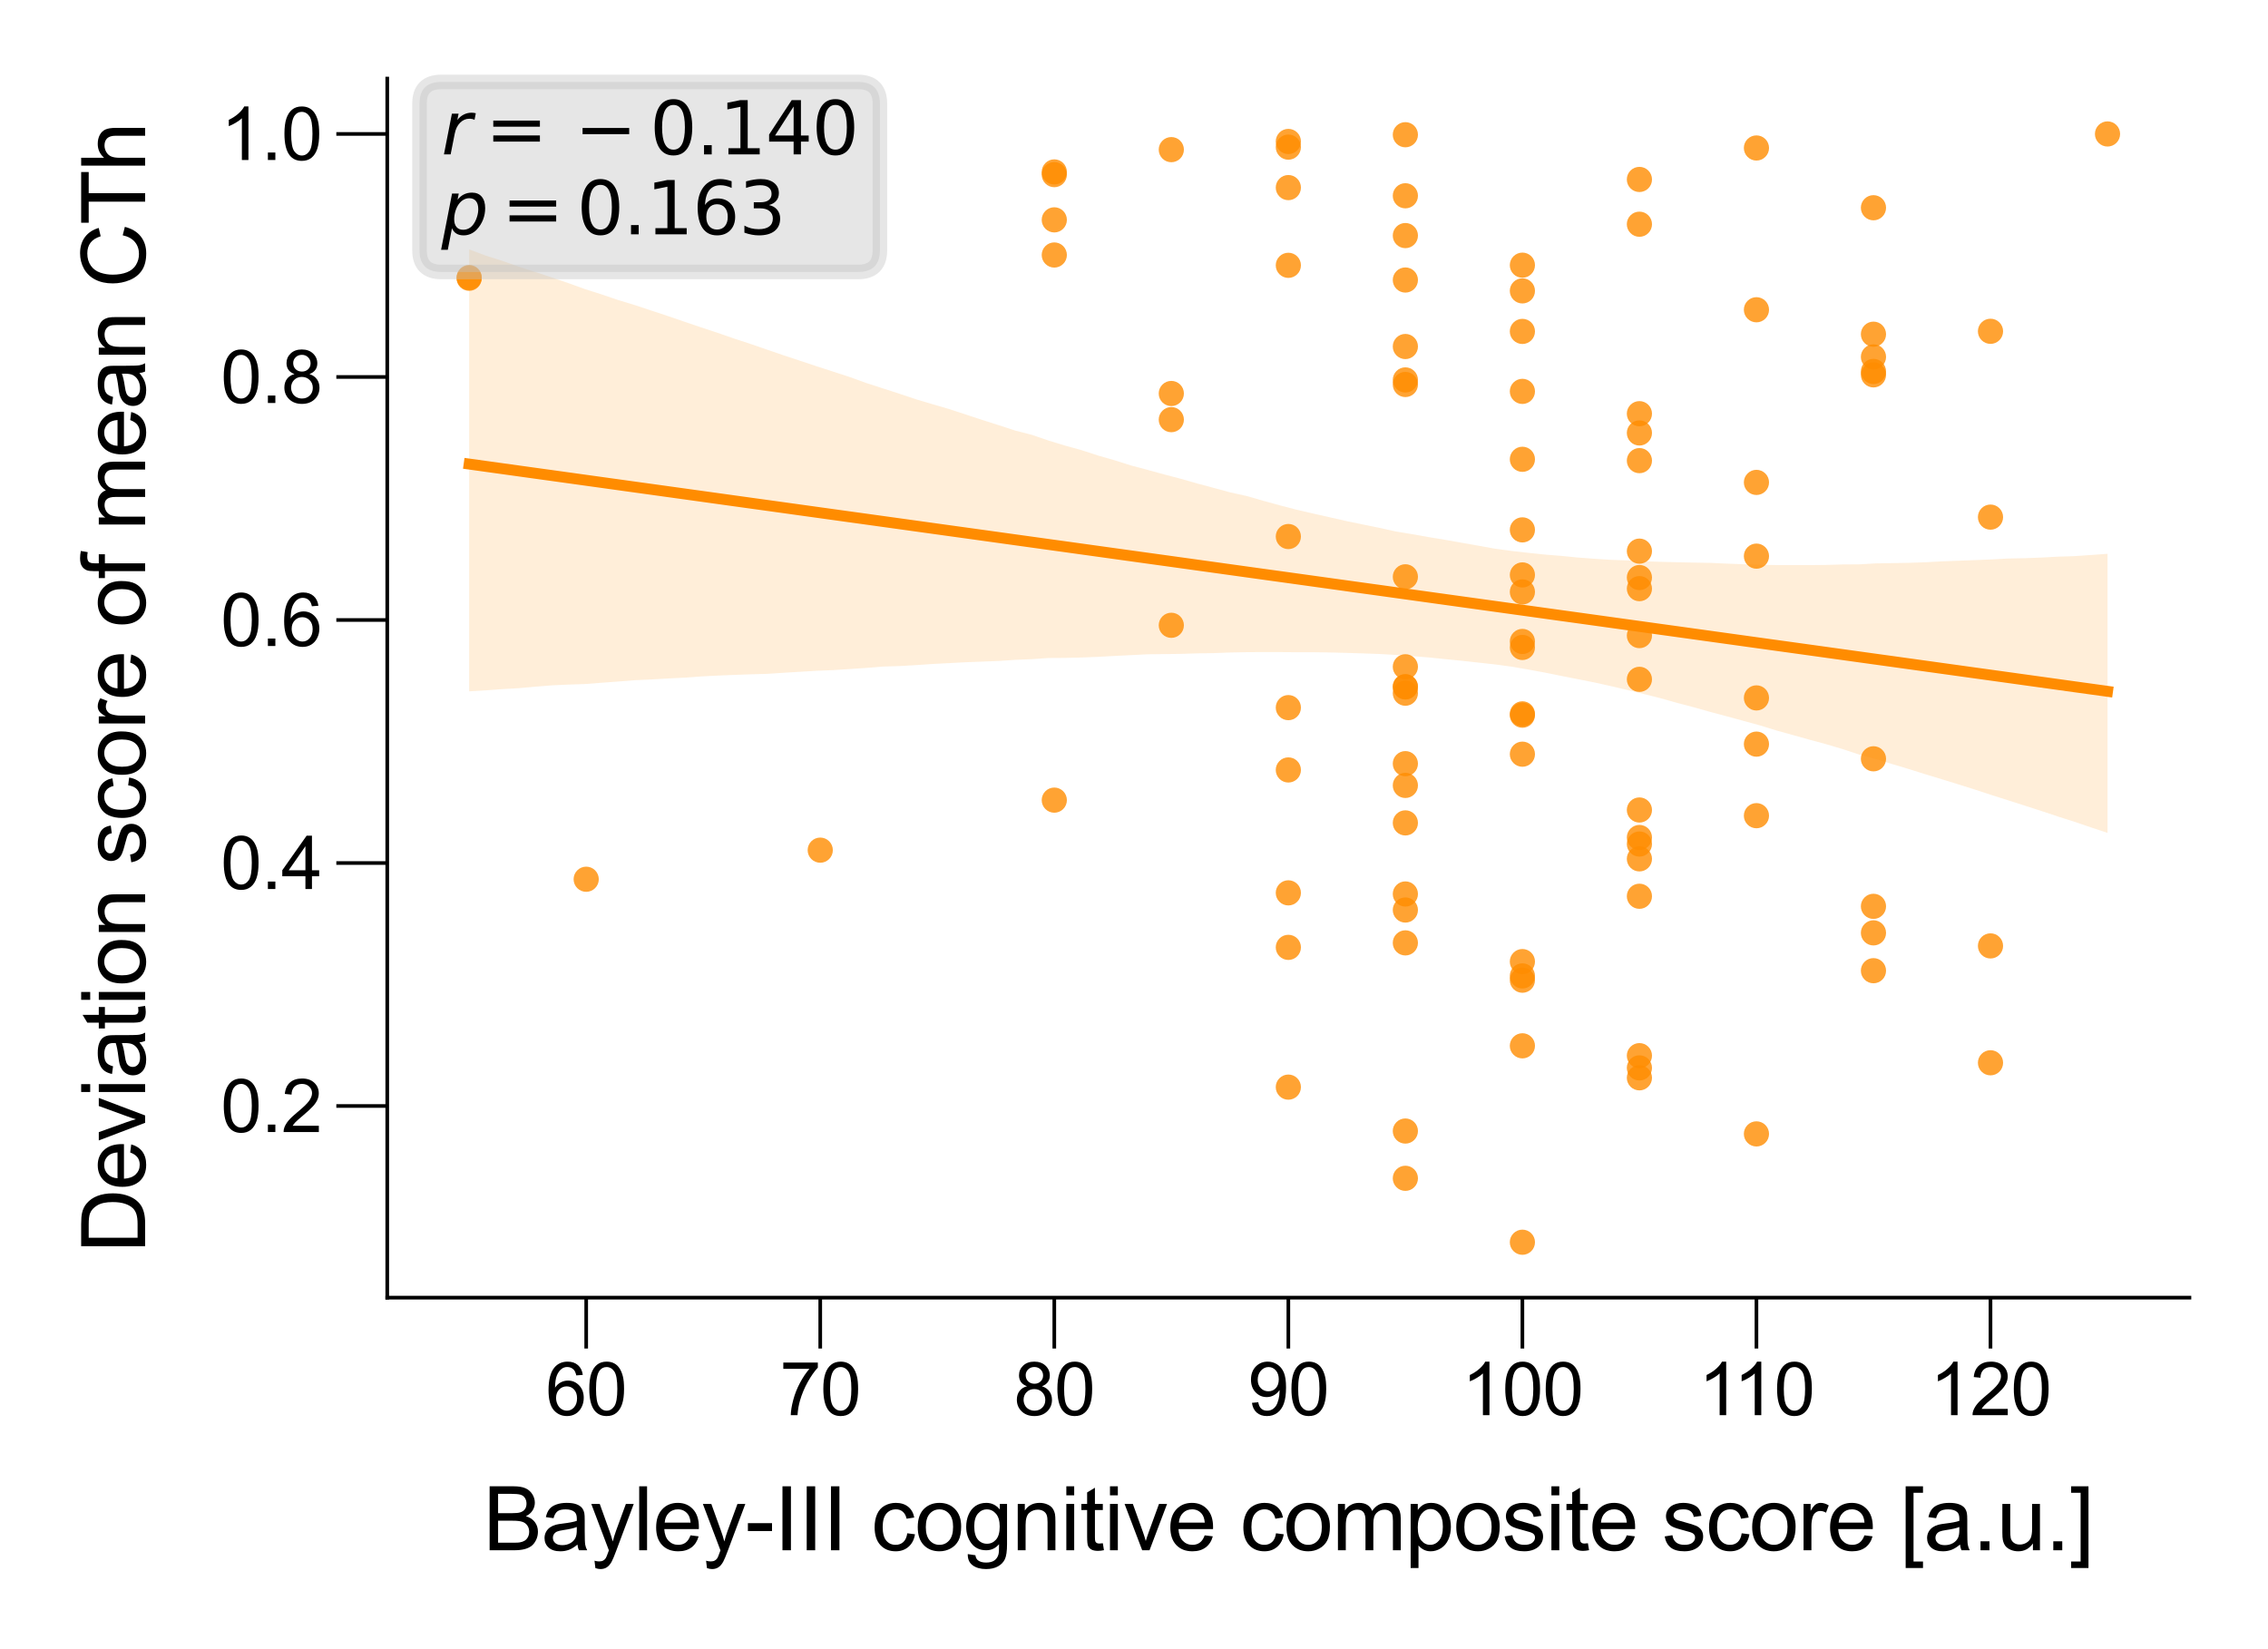 <?xml version="1.0" encoding="utf-8" standalone="no"?>
<!DOCTYPE svg PUBLIC "-//W3C//DTD SVG 1.1//EN"
  "http://www.w3.org/Graphics/SVG/1.1/DTD/svg11.dtd">
<svg xmlns:xlink="http://www.w3.org/1999/xlink" width="155.906pt" height="113.386pt" viewBox="0 0 155.906 113.386" xmlns="http://www.w3.org/2000/svg" version="1.1">
 <defs>
  <style type="text/css">*{stroke-linejoin: round; stroke-linecap: butt}</style>
 </defs>
 <g id="figure_1">
  <g id="patch_1">
   <path d="M 0 113.386 
L 155.906 113.386 
L 155.906 0 
L 0 0 
z
" style="fill: #ffffff"/>
  </g>
  <g id="axes_1">
   <g id="patch_2">
    <path d="M 26.62 89.218 
L 150.506 89.218 
L 150.506 5.4 
L 26.62 5.4 
z
" style="fill: #ffffff"/>
   </g>
   <g id="PathCollection_1">
    <defs>
     <path id="C0_0_e7262d96a4" d="M 0 0.866 
C 0.23 0.866 0.45 0.775 0.612 0.612 
C 0.775 0.45 0.866 0.23 0.866 -0 
C 0.866 -0.23 0.775 -0.45 0.612 -0.612 
C 0.45 -0.775 0.23 -0.866 0 -0.866 
C -0.23 -0.866 -0.45 -0.775 -0.612 -0.612 
C -0.775 -0.45 -0.866 -0.23 -0.866 0 
C -0.866 0.23 -0.775 0.45 -0.612 0.612 
C -0.45 0.775 -0.23 0.866 0 0.866 
z
"/>
    </defs>
    <g clip-path="url(#p8c0616aecf)">
     <use xlink:href="#C0_0_e7262d96a4" x="88.563" y="48.652" style="fill: #ff8c00; fill-opacity: 0.8"/>
    </g>
    <g clip-path="url(#p8c0616aecf)">
     <use xlink:href="#C0_0_e7262d96a4" x="40.296" y="60.451" style="fill: #ff8c00; fill-opacity: 0.8"/>
    </g>
    <g clip-path="url(#p8c0616aecf)">
     <use xlink:href="#C0_0_e7262d96a4" x="72.474" y="55.012" style="fill: #ff8c00; fill-opacity: 0.8"/>
    </g>
    <g clip-path="url(#p8c0616aecf)">
     <use xlink:href="#C0_0_e7262d96a4" x="96.607" y="62.567" style="fill: #ff8c00; fill-opacity: 0.8"/>
    </g>
    <g clip-path="url(#p8c0616aecf)">
     <use xlink:href="#C0_0_e7262d96a4" x="136.83" y="65.035" style="fill: #ff8c00; fill-opacity: 0.8"/>
    </g>
    <g clip-path="url(#p8c0616aecf)">
     <use xlink:href="#C0_0_e7262d96a4" x="104.652" y="67.098" style="fill: #ff8c00; fill-opacity: 0.8"/>
    </g>
    <g clip-path="url(#p8c0616aecf)">
     <use xlink:href="#C0_0_e7262d96a4" x="104.652" y="85.408" style="fill: #ff8c00; fill-opacity: 0.8"/>
    </g>
    <g clip-path="url(#p8c0616aecf)">
     <use xlink:href="#C0_0_e7262d96a4" x="144.874" y="9.21" style="fill: #ff8c00; fill-opacity: 0.8"/>
    </g>
    <g clip-path="url(#p8c0616aecf)">
     <use xlink:href="#C0_0_e7262d96a4" x="112.696" y="12.338" style="fill: #ff8c00; fill-opacity: 0.8"/>
    </g>
    <g clip-path="url(#p8c0616aecf)">
     <use xlink:href="#C0_0_e7262d96a4" x="128.785" y="25.773" style="fill: #ff8c00; fill-opacity: 0.8"/>
    </g>
    <g clip-path="url(#p8c0616aecf)">
     <use xlink:href="#C0_0_e7262d96a4" x="112.696" y="40.472" style="fill: #ff8c00; fill-opacity: 0.8"/>
    </g>
    <g clip-path="url(#p8c0616aecf)">
     <use xlink:href="#C0_0_e7262d96a4" x="72.474" y="11.821" style="fill: #ff8c00; fill-opacity: 0.8"/>
    </g>
    <g clip-path="url(#p8c0616aecf)">
     <use xlink:href="#C0_0_e7262d96a4" x="56.385" y="58.451" style="fill: #ff8c00; fill-opacity: 0.8"/>
    </g>
    <g clip-path="url(#p8c0616aecf)">
     <use xlink:href="#C0_0_e7262d96a4" x="96.607" y="61.464" style="fill: #ff8c00; fill-opacity: 0.8"/>
    </g>
    <g clip-path="url(#p8c0616aecf)">
     <use xlink:href="#C0_0_e7262d96a4" x="120.741" y="56.081" style="fill: #ff8c00; fill-opacity: 0.8"/>
    </g>
    <g clip-path="url(#p8c0616aecf)">
     <use xlink:href="#C0_0_e7262d96a4" x="96.607" y="81.013" style="fill: #ff8c00; fill-opacity: 0.8"/>
    </g>
    <g clip-path="url(#p8c0616aecf)">
     <use xlink:href="#C0_0_e7262d96a4" x="96.607" y="52.505" style="fill: #ff8c00; fill-opacity: 0.8"/>
    </g>
    <g clip-path="url(#p8c0616aecf)">
     <use xlink:href="#C0_0_e7262d96a4" x="104.652" y="44.515" style="fill: #ff8c00; fill-opacity: 0.8"/>
    </g>
    <g clip-path="url(#p8c0616aecf)">
     <use xlink:href="#C0_0_e7262d96a4" x="112.696" y="58.03" style="fill: #ff8c00; fill-opacity: 0.8"/>
    </g>
    <g clip-path="url(#p8c0616aecf)">
     <use xlink:href="#C0_0_e7262d96a4" x="120.741" y="47.984" style="fill: #ff8c00; fill-opacity: 0.8"/>
    </g>
    <g clip-path="url(#p8c0616aecf)">
     <use xlink:href="#C0_0_e7262d96a4" x="128.785" y="64.138" style="fill: #ff8c00; fill-opacity: 0.8"/>
    </g>
    <g clip-path="url(#p8c0616aecf)">
     <use xlink:href="#C0_0_e7262d96a4" x="96.607" y="19.252" style="fill: #ff8c00; fill-opacity: 0.8"/>
    </g>
    <g clip-path="url(#p8c0616aecf)">
     <use xlink:href="#C0_0_e7262d96a4" x="104.652" y="67.392" style="fill: #ff8c00; fill-opacity: 0.8"/>
    </g>
    <g clip-path="url(#p8c0616aecf)">
     <use xlink:href="#C0_0_e7262d96a4" x="128.785" y="14.283" style="fill: #ff8c00; fill-opacity: 0.8"/>
    </g>
    <g clip-path="url(#p8c0616aecf)">
     <use xlink:href="#C0_0_e7262d96a4" x="104.652" y="31.578" style="fill: #ff8c00; fill-opacity: 0.8"/>
    </g>
    <g clip-path="url(#p8c0616aecf)">
     <use xlink:href="#C0_0_e7262d96a4" x="120.741" y="33.167" style="fill: #ff8c00; fill-opacity: 0.8"/>
    </g>
    <g clip-path="url(#p8c0616aecf)">
     <use xlink:href="#C0_0_e7262d96a4" x="112.696" y="72.581" style="fill: #ff8c00; fill-opacity: 0.8"/>
    </g>
    <g clip-path="url(#p8c0616aecf)">
     <use xlink:href="#C0_0_e7262d96a4" x="104.652" y="36.431" style="fill: #ff8c00; fill-opacity: 0.8"/>
    </g>
    <g clip-path="url(#p8c0616aecf)">
     <use xlink:href="#C0_0_e7262d96a4" x="112.696" y="28.443" style="fill: #ff8c00; fill-opacity: 0.8"/>
    </g>
    <g clip-path="url(#p8c0616aecf)">
     <use xlink:href="#C0_0_e7262d96a4" x="96.607" y="56.577" style="fill: #ff8c00; fill-opacity: 0.8"/>
    </g>
    <g clip-path="url(#p8c0616aecf)">
     <use xlink:href="#C0_0_e7262d96a4" x="88.563" y="65.135" style="fill: #ff8c00; fill-opacity: 0.8"/>
    </g>
    <g clip-path="url(#p8c0616aecf)">
     <use xlink:href="#C0_0_e7262d96a4" x="96.607" y="77.763" style="fill: #ff8c00; fill-opacity: 0.8"/>
    </g>
    <g clip-path="url(#p8c0616aecf)">
     <use xlink:href="#C0_0_e7262d96a4" x="128.785" y="25.538" style="fill: #ff8c00; fill-opacity: 0.8"/>
    </g>
    <g clip-path="url(#p8c0616aecf)">
     <use xlink:href="#C0_0_e7262d96a4" x="104.652" y="44.102" style="fill: #ff8c00; fill-opacity: 0.8"/>
    </g>
    <g clip-path="url(#p8c0616aecf)">
     <use xlink:href="#C0_0_e7262d96a4" x="104.652" y="71.904" style="fill: #ff8c00; fill-opacity: 0.8"/>
    </g>
    <g clip-path="url(#p8c0616aecf)">
     <use xlink:href="#C0_0_e7262d96a4" x="96.607" y="26.121" style="fill: #ff8c00; fill-opacity: 0.8"/>
    </g>
    <g clip-path="url(#p8c0616aecf)">
     <use xlink:href="#C0_0_e7262d96a4" x="104.652" y="39.528" style="fill: #ff8c00; fill-opacity: 0.8"/>
    </g>
    <g clip-path="url(#p8c0616aecf)">
     <use xlink:href="#C0_0_e7262d96a4" x="120.741" y="51.162" style="fill: #ff8c00; fill-opacity: 0.8"/>
    </g>
    <g clip-path="url(#p8c0616aecf)">
     <use xlink:href="#C0_0_e7262d96a4" x="88.563" y="61.387" style="fill: #ff8c00; fill-opacity: 0.8"/>
    </g>
    <g clip-path="url(#p8c0616aecf)">
     <use xlink:href="#C0_0_e7262d96a4" x="104.652" y="19.999" style="fill: #ff8c00; fill-opacity: 0.8"/>
    </g>
    <g clip-path="url(#p8c0616aecf)">
     <use xlink:href="#C0_0_e7262d96a4" x="112.696" y="73.422" style="fill: #ff8c00; fill-opacity: 0.8"/>
    </g>
    <g clip-path="url(#p8c0616aecf)">
     <use xlink:href="#C0_0_e7262d96a4" x="104.652" y="49.172" style="fill: #ff8c00; fill-opacity: 0.8"/>
    </g>
    <g clip-path="url(#p8c0616aecf)">
     <use xlink:href="#C0_0_e7262d96a4" x="88.563" y="9.726" style="fill: #ff8c00; fill-opacity: 0.8"/>
    </g>
    <g clip-path="url(#p8c0616aecf)">
     <use xlink:href="#C0_0_e7262d96a4" x="72.474" y="12.006" style="fill: #ff8c00; fill-opacity: 0.8"/>
    </g>
    <g clip-path="url(#p8c0616aecf)">
     <use xlink:href="#C0_0_e7262d96a4" x="112.696" y="55.69" style="fill: #ff8c00; fill-opacity: 0.8"/>
    </g>
    <g clip-path="url(#p8c0616aecf)">
     <use xlink:href="#C0_0_e7262d96a4" x="96.607" y="64.826" style="fill: #ff8c00; fill-opacity: 0.8"/>
    </g>
    <g clip-path="url(#p8c0616aecf)">
     <use xlink:href="#C0_0_e7262d96a4" x="96.607" y="26.435" style="fill: #ff8c00; fill-opacity: 0.8"/>
    </g>
    <g clip-path="url(#p8c0616aecf)">
     <use xlink:href="#C0_0_e7262d96a4" x="104.652" y="40.696" style="fill: #ff8c00; fill-opacity: 0.8"/>
    </g>
    <g clip-path="url(#p8c0616aecf)">
     <use xlink:href="#C0_0_e7262d96a4" x="96.607" y="13.46" style="fill: #ff8c00; fill-opacity: 0.8"/>
    </g>
    <g clip-path="url(#p8c0616aecf)">
     <use xlink:href="#C0_0_e7262d96a4" x="80.518" y="10.288" style="fill: #ff8c00; fill-opacity: 0.8"/>
    </g>
    <g clip-path="url(#p8c0616aecf)">
     <use xlink:href="#C0_0_e7262d96a4" x="136.83" y="22.778" style="fill: #ff8c00; fill-opacity: 0.8"/>
    </g>
    <g clip-path="url(#p8c0616aecf)">
     <use xlink:href="#C0_0_e7262d96a4" x="72.474" y="15.116" style="fill: #ff8c00; fill-opacity: 0.8"/>
    </g>
    <g clip-path="url(#p8c0616aecf)">
     <use xlink:href="#C0_0_e7262d96a4" x="128.785" y="22.978" style="fill: #ff8c00; fill-opacity: 0.8"/>
    </g>
    <g clip-path="url(#p8c0616aecf)">
     <use xlink:href="#C0_0_e7262d96a4" x="96.607" y="39.658" style="fill: #ff8c00; fill-opacity: 0.8"/>
    </g>
    <g clip-path="url(#p8c0616aecf)">
     <use xlink:href="#C0_0_e7262d96a4" x="72.474" y="17.532" style="fill: #ff8c00; fill-opacity: 0.8"/>
    </g>
    <g clip-path="url(#p8c0616aecf)">
     <use xlink:href="#C0_0_e7262d96a4" x="32.251" y="19.131" style="fill: #ff8c00; fill-opacity: 0.8"/>
    </g>
    <g clip-path="url(#p8c0616aecf)">
     <use xlink:href="#C0_0_e7262d96a4" x="112.696" y="37.893" style="fill: #ff8c00; fill-opacity: 0.8"/>
    </g>
    <g clip-path="url(#p8c0616aecf)">
     <use xlink:href="#C0_0_e7262d96a4" x="112.696" y="15.416" style="fill: #ff8c00; fill-opacity: 0.8"/>
    </g>
    <g clip-path="url(#p8c0616aecf)">
     <use xlink:href="#C0_0_e7262d96a4" x="88.563" y="74.744" style="fill: #ff8c00; fill-opacity: 0.8"/>
    </g>
    <g clip-path="url(#p8c0616aecf)">
     <use xlink:href="#C0_0_e7262d96a4" x="96.607" y="47.23" style="fill: #ff8c00; fill-opacity: 0.8"/>
    </g>
    <g clip-path="url(#p8c0616aecf)">
     <use xlink:href="#C0_0_e7262d96a4" x="32.251" y="19.08" style="fill: #ff8c00; fill-opacity: 0.8"/>
    </g>
    <g clip-path="url(#p8c0616aecf)">
     <use xlink:href="#C0_0_e7262d96a4" x="128.785" y="52.17" style="fill: #ff8c00; fill-opacity: 0.8"/>
    </g>
    <g clip-path="url(#p8c0616aecf)">
     <use xlink:href="#C0_0_e7262d96a4" x="112.696" y="39.708" style="fill: #ff8c00; fill-opacity: 0.8"/>
    </g>
    <g clip-path="url(#p8c0616aecf)">
     <use xlink:href="#C0_0_e7262d96a4" x="128.785" y="24.54" style="fill: #ff8c00; fill-opacity: 0.8"/>
    </g>
    <g clip-path="url(#p8c0616aecf)">
     <use xlink:href="#C0_0_e7262d96a4" x="112.696" y="59.049" style="fill: #ff8c00; fill-opacity: 0.8"/>
    </g>
    <g clip-path="url(#p8c0616aecf)">
     <use xlink:href="#C0_0_e7262d96a4" x="128.785" y="62.314" style="fill: #ff8c00; fill-opacity: 0.8"/>
    </g>
    <g clip-path="url(#p8c0616aecf)">
     <use xlink:href="#C0_0_e7262d96a4" x="112.696" y="31.67" style="fill: #ff8c00; fill-opacity: 0.8"/>
    </g>
    <g clip-path="url(#p8c0616aecf)">
     <use xlink:href="#C0_0_e7262d96a4" x="112.696" y="74.103" style="fill: #ff8c00; fill-opacity: 0.8"/>
    </g>
    <g clip-path="url(#p8c0616aecf)">
     <use xlink:href="#C0_0_e7262d96a4" x="112.696" y="57.581" style="fill: #ff8c00; fill-opacity: 0.8"/>
    </g>
    <g clip-path="url(#p8c0616aecf)">
     <use xlink:href="#C0_0_e7262d96a4" x="112.696" y="46.707" style="fill: #ff8c00; fill-opacity: 0.8"/>
    </g>
    <g clip-path="url(#p8c0616aecf)">
     <use xlink:href="#C0_0_e7262d96a4" x="112.696" y="61.621" style="fill: #ff8c00; fill-opacity: 0.8"/>
    </g>
    <g clip-path="url(#p8c0616aecf)">
     <use xlink:href="#C0_0_e7262d96a4" x="88.563" y="36.889" style="fill: #ff8c00; fill-opacity: 0.8"/>
    </g>
    <g clip-path="url(#p8c0616aecf)">
     <use xlink:href="#C0_0_e7262d96a4" x="96.607" y="45.844" style="fill: #ff8c00; fill-opacity: 0.8"/>
    </g>
    <g clip-path="url(#p8c0616aecf)">
     <use xlink:href="#C0_0_e7262d96a4" x="88.563" y="10.116" style="fill: #ff8c00; fill-opacity: 0.8"/>
    </g>
    <g clip-path="url(#p8c0616aecf)">
     <use xlink:href="#C0_0_e7262d96a4" x="104.652" y="26.909" style="fill: #ff8c00; fill-opacity: 0.8"/>
    </g>
    <g clip-path="url(#p8c0616aecf)">
     <use xlink:href="#C0_0_e7262d96a4" x="104.652" y="51.853" style="fill: #ff8c00; fill-opacity: 0.8"/>
    </g>
    <g clip-path="url(#p8c0616aecf)">
     <use xlink:href="#C0_0_e7262d96a4" x="104.652" y="22.786" style="fill: #ff8c00; fill-opacity: 0.8"/>
    </g>
    <g clip-path="url(#p8c0616aecf)">
     <use xlink:href="#C0_0_e7262d96a4" x="128.785" y="66.739" style="fill: #ff8c00; fill-opacity: 0.8"/>
    </g>
    <g clip-path="url(#p8c0616aecf)">
     <use xlink:href="#C0_0_e7262d96a4" x="136.83" y="73.07" style="fill: #ff8c00; fill-opacity: 0.8"/>
    </g>
    <g clip-path="url(#p8c0616aecf)">
     <use xlink:href="#C0_0_e7262d96a4" x="96.607" y="47.66" style="fill: #ff8c00; fill-opacity: 0.8"/>
    </g>
    <g clip-path="url(#p8c0616aecf)">
     <use xlink:href="#C0_0_e7262d96a4" x="80.518" y="28.852" style="fill: #ff8c00; fill-opacity: 0.8"/>
    </g>
    <g clip-path="url(#p8c0616aecf)">
     <use xlink:href="#C0_0_e7262d96a4" x="88.563" y="52.937" style="fill: #ff8c00; fill-opacity: 0.8"/>
    </g>
    <g clip-path="url(#p8c0616aecf)">
     <use xlink:href="#C0_0_e7262d96a4" x="136.83" y="35.554" style="fill: #ff8c00; fill-opacity: 0.8"/>
    </g>
    <g clip-path="url(#p8c0616aecf)">
     <use xlink:href="#C0_0_e7262d96a4" x="96.607" y="47.21" style="fill: #ff8c00; fill-opacity: 0.8"/>
    </g>
    <g clip-path="url(#p8c0616aecf)">
     <use xlink:href="#C0_0_e7262d96a4" x="104.652" y="49.08" style="fill: #ff8c00; fill-opacity: 0.8"/>
    </g>
    <g clip-path="url(#p8c0616aecf)">
     <use xlink:href="#C0_0_e7262d96a4" x="80.518" y="42.991" style="fill: #ff8c00; fill-opacity: 0.8"/>
    </g>
    <g clip-path="url(#p8c0616aecf)">
     <use xlink:href="#C0_0_e7262d96a4" x="96.607" y="54" style="fill: #ff8c00; fill-opacity: 0.8"/>
    </g>
    <g clip-path="url(#p8c0616aecf)">
     <use xlink:href="#C0_0_e7262d96a4" x="96.607" y="16.197" style="fill: #ff8c00; fill-opacity: 0.8"/>
    </g>
    <g clip-path="url(#p8c0616aecf)">
     <use xlink:href="#C0_0_e7262d96a4" x="88.563" y="12.898" style="fill: #ff8c00; fill-opacity: 0.8"/>
    </g>
    <g clip-path="url(#p8c0616aecf)">
     <use xlink:href="#C0_0_e7262d96a4" x="104.652" y="18.232" style="fill: #ff8c00; fill-opacity: 0.8"/>
    </g>
    <g clip-path="url(#p8c0616aecf)">
     <use xlink:href="#C0_0_e7262d96a4" x="112.696" y="29.768" style="fill: #ff8c00; fill-opacity: 0.8"/>
    </g>
    <g clip-path="url(#p8c0616aecf)">
     <use xlink:href="#C0_0_e7262d96a4" x="96.607" y="23.824" style="fill: #ff8c00; fill-opacity: 0.8"/>
    </g>
    <g clip-path="url(#p8c0616aecf)">
     <use xlink:href="#C0_0_e7262d96a4" x="120.741" y="77.96" style="fill: #ff8c00; fill-opacity: 0.8"/>
    </g>
    <g clip-path="url(#p8c0616aecf)">
     <use xlink:href="#C0_0_e7262d96a4" x="88.563" y="18.242" style="fill: #ff8c00; fill-opacity: 0.8"/>
    </g>
    <g clip-path="url(#p8c0616aecf)">
     <use xlink:href="#C0_0_e7262d96a4" x="120.741" y="38.237" style="fill: #ff8c00; fill-opacity: 0.8"/>
    </g>
    <g clip-path="url(#p8c0616aecf)">
     <use xlink:href="#C0_0_e7262d96a4" x="120.741" y="10.174" style="fill: #ff8c00; fill-opacity: 0.8"/>
    </g>
    <g clip-path="url(#p8c0616aecf)">
     <use xlink:href="#C0_0_e7262d96a4" x="80.518" y="27.054" style="fill: #ff8c00; fill-opacity: 0.8"/>
    </g>
    <g clip-path="url(#p8c0616aecf)">
     <use xlink:href="#C0_0_e7262d96a4" x="120.741" y="21.297" style="fill: #ff8c00; fill-opacity: 0.8"/>
    </g>
    <g clip-path="url(#p8c0616aecf)">
     <use xlink:href="#C0_0_e7262d96a4" x="112.696" y="43.7" style="fill: #ff8c00; fill-opacity: 0.8"/>
    </g>
    <g clip-path="url(#p8c0616aecf)">
     <use xlink:href="#C0_0_e7262d96a4" x="104.652" y="66.113" style="fill: #ff8c00; fill-opacity: 0.8"/>
    </g>
    <g clip-path="url(#p8c0616aecf)">
     <use xlink:href="#C0_0_e7262d96a4" x="96.607" y="9.263" style="fill: #ff8c00; fill-opacity: 0.8"/>
    </g>
   </g>
   <g id="PolyCollection_1">
    <path d="M 32.251 17.147 
L 32.251 47.532 
L 33.389 47.464 
L 34.526 47.38 
L 35.664 47.315 
L 36.802 47.212 
L 37.939 47.121 
L 39.077 47.068 
L 40.214 47.03 
L 41.352 46.941 
L 42.49 46.859 
L 43.627 46.766 
L 44.765 46.716 
L 45.902 46.649 
L 47.04 46.593 
L 48.178 46.509 
L 49.315 46.45 
L 50.453 46.403 
L 51.59 46.362 
L 52.728 46.331 
L 53.866 46.256 
L 55.003 46.187 
L 56.141 46.118 
L 57.279 46.072 
L 58.416 45.999 
L 59.554 45.922 
L 60.691 45.829 
L 61.829 45.795 
L 62.967 45.729 
L 64.104 45.651 
L 65.242 45.592 
L 66.379 45.531 
L 67.517 45.488 
L 68.655 45.443 
L 69.792 45.366 
L 70.93 45.321 
L 72.067 45.241 
L 73.205 45.234 
L 74.343 45.207 
L 75.48 45.161 
L 76.618 45.099 
L 77.755 45.042 
L 78.893 44.984 
L 80.031 44.971 
L 81.168 44.957 
L 82.306 44.921 
L 83.444 44.904 
L 84.581 44.861 
L 85.719 44.839 
L 86.856 44.834 
L 87.994 44.835 
L 89.132 44.844 
L 90.269 44.843 
L 91.407 44.859 
L 92.544 44.888 
L 93.682 44.923 
L 94.82 44.964 
L 95.957 45.028 
L 97.095 45.113 
L 98.232 45.203 
L 99.37 45.32 
L 100.508 45.432 
L 101.645 45.558 
L 102.783 45.683 
L 103.92 45.837 
L 105.058 46.034 
L 106.196 46.242 
L 107.333 46.473 
L 108.471 46.697 
L 109.609 46.922 
L 110.746 47.175 
L 111.884 47.442 
L 113.021 47.722 
L 114.159 48.008 
L 115.297 48.33 
L 116.434 48.628 
L 117.572 48.949 
L 118.709 49.252 
L 119.847 49.563 
L 120.985 49.874 
L 122.122 50.225 
L 123.26 50.541 
L 124.397 50.86 
L 125.535 51.167 
L 126.673 51.507 
L 127.81 51.881 
L 128.948 52.19 
L 130.085 52.537 
L 131.223 52.878 
L 132.361 53.236 
L 133.498 53.581 
L 134.636 53.933 
L 135.773 54.292 
L 136.911 54.666 
L 138.049 55.027 
L 139.186 55.391 
L 140.324 55.758 
L 141.462 56.138 
L 142.599 56.499 
L 143.737 56.888 
L 144.874 57.264 
L 144.874 38.076 
L 144.874 38.076 
L 143.737 38.158 
L 142.599 38.237 
L 141.462 38.273 
L 140.324 38.334 
L 139.186 38.378 
L 138.049 38.4 
L 136.911 38.463 
L 135.773 38.509 
L 134.636 38.551 
L 133.498 38.594 
L 132.361 38.657 
L 131.223 38.696 
L 130.085 38.715 
L 128.948 38.735 
L 127.81 38.801 
L 126.673 38.807 
L 125.535 38.842 
L 124.397 38.853 
L 123.26 38.853 
L 122.122 38.851 
L 120.985 38.83 
L 119.847 38.793 
L 118.709 38.751 
L 117.572 38.7 
L 116.434 38.68 
L 115.297 38.657 
L 114.159 38.627 
L 113.021 38.591 
L 111.884 38.53 
L 110.746 38.491 
L 109.609 38.418 
L 108.471 38.333 
L 107.333 38.22 
L 106.196 38.129 
L 105.058 38.009 
L 103.92 37.881 
L 102.783 37.729 
L 101.645 37.522 
L 100.508 37.322 
L 99.37 37.12 
L 98.232 36.932 
L 97.095 36.731 
L 95.957 36.544 
L 94.82 36.291 
L 93.682 36.059 
L 92.544 35.823 
L 91.407 35.565 
L 90.269 35.309 
L 89.132 35.045 
L 87.994 34.749 
L 86.856 34.436 
L 85.719 34.107 
L 84.581 33.857 
L 83.444 33.548 
L 82.306 33.243 
L 81.168 32.918 
L 80.031 32.621 
L 78.893 32.308 
L 77.755 32.005 
L 76.618 31.646 
L 75.48 31.319 
L 74.343 30.949 
L 73.205 30.634 
L 72.067 30.286 
L 70.93 29.897 
L 69.792 29.605 
L 68.655 29.234 
L 67.517 28.872 
L 66.379 28.498 
L 65.242 28.124 
L 64.104 27.792 
L 62.967 27.452 
L 61.829 27.071 
L 60.691 26.703 
L 59.554 26.335 
L 58.416 25.924 
L 57.279 25.553 
L 56.141 25.185 
L 55.003 24.805 
L 53.866 24.43 
L 52.728 24.039 
L 51.59 23.646 
L 50.453 23.273 
L 49.315 22.878 
L 48.178 22.502 
L 47.04 22.117 
L 45.902 21.726 
L 44.765 21.35 
L 43.627 20.973 
L 42.49 20.627 
L 41.352 20.241 
L 40.214 19.878 
L 39.077 19.468 
L 37.939 19.081 
L 36.802 18.703 
L 35.664 18.339 
L 34.526 17.934 
L 33.389 17.575 
L 32.251 17.147 
z
" clip-path="url(#p8c0616aecf)" style="fill: #ff8c00; fill-opacity: 0.15"/>
   </g>
   <g id="matplotlib.axis_1">
    <g id="xtick_1">
     <g id="line2d_1">
      <defs>
       <path id="m84c5800582" d="M 0 0 
L 0 3.5 
" style="stroke: #000000; stroke-width: 0.25"/>
      </defs>
      <g>
       <use xlink:href="#m84c5800582" x="40.296" y="89.218" style="stroke: #000000; stroke-width: 0.25"/>
      </g>
     </g>
     <g id="text_1">
      <!-- 60 -->
      <g transform="translate(37.515 97.297) scale(0.05 -0.05)">
       <defs>
        <path id="ArialMT-36" d="M 3184 3459 
L 2625 3416 
Q 2550 3747 2413 3897 
Q 2184 4138 1850 4138 
Q 1581 4138 1378 3988 
Q 1113 3794 959 3422 
Q 806 3050 800 2363 
Q 1003 2672 1297 2822 
Q 1591 2972 1913 2972 
Q 2475 2972 2870 2558 
Q 3266 2144 3266 1488 
Q 3266 1056 3080 686 
Q 2894 316 2569 119 
Q 2244 -78 1831 -78 
Q 1128 -78 684 439 
Q 241 956 241 2144 
Q 241 3472 731 4075 
Q 1159 4600 1884 4600 
Q 2425 4600 2770 4297 
Q 3116 3994 3184 3459 
z
M 888 1484 
Q 888 1194 1011 928 
Q 1134 663 1356 523 
Q 1578 384 1822 384 
Q 2178 384 2434 671 
Q 2691 959 2691 1453 
Q 2691 1928 2437 2201 
Q 2184 2475 1800 2475 
Q 1419 2475 1153 2201 
Q 888 1928 888 1484 
z
" transform="scale(0.016)"/>
        <path id="ArialMT-30" d="M 266 2259 
Q 266 3072 433 3567 
Q 600 4063 929 4331 
Q 1259 4600 1759 4600 
Q 2128 4600 2406 4451 
Q 2684 4303 2865 4023 
Q 3047 3744 3150 3342 
Q 3253 2941 3253 2259 
Q 3253 1453 3087 958 
Q 2922 463 2592 192 
Q 2263 -78 1759 -78 
Q 1097 -78 719 397 
Q 266 969 266 2259 
z
M 844 2259 
Q 844 1131 1108 757 
Q 1372 384 1759 384 
Q 2147 384 2411 759 
Q 2675 1134 2675 2259 
Q 2675 3391 2411 3762 
Q 2147 4134 1753 4134 
Q 1366 4134 1134 3806 
Q 844 3388 844 2259 
z
" transform="scale(0.016)"/>
       </defs>
       <use xlink:href="#ArialMT-36"/>
       <use xlink:href="#ArialMT-30" x="55.615"/>
      </g>
     </g>
    </g>
    <g id="xtick_2">
     <g id="line2d_2">
      <g>
       <use xlink:href="#m84c5800582" x="56.385" y="89.218" style="stroke: #000000; stroke-width: 0.25"/>
      </g>
     </g>
     <g id="text_2">
      <!-- 70 -->
      <g transform="translate(53.604 97.297) scale(0.05 -0.05)">
       <defs>
        <path id="ArialMT-37" d="M 303 3981 
L 303 4522 
L 3269 4522 
L 3269 4084 
Q 2831 3619 2401 2847 
Q 1972 2075 1738 1259 
Q 1569 684 1522 0 
L 944 0 
Q 953 541 1156 1306 
Q 1359 2072 1739 2783 
Q 2119 3494 2547 3981 
L 303 3981 
z
" transform="scale(0.016)"/>
       </defs>
       <use xlink:href="#ArialMT-37"/>
       <use xlink:href="#ArialMT-30" x="55.615"/>
      </g>
     </g>
    </g>
    <g id="xtick_3">
     <g id="line2d_3">
      <g>
       <use xlink:href="#m84c5800582" x="72.474" y="89.218" style="stroke: #000000; stroke-width: 0.25"/>
      </g>
     </g>
     <g id="text_3">
      <!-- 80 -->
      <g transform="translate(69.693 97.297) scale(0.05 -0.05)">
       <defs>
        <path id="ArialMT-38" d="M 1131 2484 
Q 781 2613 612 2850 
Q 444 3088 444 3419 
Q 444 3919 803 4259 
Q 1163 4600 1759 4600 
Q 2359 4600 2725 4251 
Q 3091 3903 3091 3403 
Q 3091 3084 2923 2848 
Q 2756 2613 2416 2484 
Q 2838 2347 3058 2040 
Q 3278 1734 3278 1309 
Q 3278 722 2862 322 
Q 2447 -78 1769 -78 
Q 1091 -78 675 323 
Q 259 725 259 1325 
Q 259 1772 486 2073 
Q 713 2375 1131 2484 
z
M 1019 3438 
Q 1019 3113 1228 2906 
Q 1438 2700 1772 2700 
Q 2097 2700 2305 2904 
Q 2513 3109 2513 3406 
Q 2513 3716 2298 3927 
Q 2084 4138 1766 4138 
Q 1444 4138 1231 3931 
Q 1019 3725 1019 3438 
z
M 838 1322 
Q 838 1081 952 856 
Q 1066 631 1291 507 
Q 1516 384 1775 384 
Q 2178 384 2440 643 
Q 2703 903 2703 1303 
Q 2703 1709 2433 1975 
Q 2163 2241 1756 2241 
Q 1359 2241 1098 1978 
Q 838 1716 838 1322 
z
" transform="scale(0.016)"/>
       </defs>
       <use xlink:href="#ArialMT-38"/>
       <use xlink:href="#ArialMT-30" x="55.615"/>
      </g>
     </g>
    </g>
    <g id="xtick_4">
     <g id="line2d_4">
      <g>
       <use xlink:href="#m84c5800582" x="88.563" y="89.218" style="stroke: #000000; stroke-width: 0.25"/>
      </g>
     </g>
     <g id="text_4">
      <!-- 90 -->
      <g transform="translate(85.782 97.297) scale(0.05 -0.05)">
       <defs>
        <path id="ArialMT-39" d="M 350 1059 
L 891 1109 
Q 959 728 1153 556 
Q 1347 384 1650 384 
Q 1909 384 2104 503 
Q 2300 622 2425 820 
Q 2550 1019 2634 1356 
Q 2719 1694 2719 2044 
Q 2719 2081 2716 2156 
Q 2547 1888 2255 1720 
Q 1963 1553 1622 1553 
Q 1053 1553 659 1965 
Q 266 2378 266 3053 
Q 266 3750 677 4175 
Q 1088 4600 1706 4600 
Q 2153 4600 2523 4359 
Q 2894 4119 3086 3673 
Q 3278 3228 3278 2384 
Q 3278 1506 3087 986 
Q 2897 466 2520 194 
Q 2144 -78 1638 -78 
Q 1100 -78 759 220 
Q 419 519 350 1059 
z
M 2653 3081 
Q 2653 3566 2395 3850 
Q 2138 4134 1775 4134 
Q 1400 4134 1122 3828 
Q 844 3522 844 3034 
Q 844 2597 1108 2323 
Q 1372 2050 1759 2050 
Q 2150 2050 2401 2323 
Q 2653 2597 2653 3081 
z
" transform="scale(0.016)"/>
       </defs>
       <use xlink:href="#ArialMT-39"/>
       <use xlink:href="#ArialMT-30" x="55.615"/>
      </g>
     </g>
    </g>
    <g id="xtick_5">
     <g id="line2d_5">
      <g>
       <use xlink:href="#m84c5800582" x="104.652" y="89.218" style="stroke: #000000; stroke-width: 0.25"/>
      </g>
     </g>
     <g id="text_5">
      <!-- 100 -->
      <g transform="translate(100.481 97.297) scale(0.05 -0.05)">
       <defs>
        <path id="ArialMT-31" d="M 2384 0 
L 1822 0 
L 1822 3584 
Q 1619 3391 1289 3197 
Q 959 3003 697 2906 
L 697 3450 
Q 1169 3672 1522 3987 
Q 1875 4303 2022 4600 
L 2384 4600 
L 2384 0 
z
" transform="scale(0.016)"/>
       </defs>
       <use xlink:href="#ArialMT-31"/>
       <use xlink:href="#ArialMT-30" x="55.615"/>
       <use xlink:href="#ArialMT-30" x="111.23"/>
      </g>
     </g>
    </g>
    <g id="xtick_6">
     <g id="line2d_6">
      <g>
       <use xlink:href="#m84c5800582" x="120.741" y="89.218" style="stroke: #000000; stroke-width: 0.25"/>
      </g>
     </g>
     <g id="text_6">
      <!-- 110 -->
      <g transform="translate(116.754 97.297) scale(0.05 -0.05)">
       <use xlink:href="#ArialMT-31"/>
       <use xlink:href="#ArialMT-31" x="48.24"/>
       <use xlink:href="#ArialMT-30" x="103.855"/>
      </g>
     </g>
    </g>
    <g id="xtick_7">
     <g id="line2d_7">
      <g>
       <use xlink:href="#m84c5800582" x="136.83" y="89.218" style="stroke: #000000; stroke-width: 0.25"/>
      </g>
     </g>
     <g id="text_7">
      <!-- 120 -->
      <g transform="translate(132.659 97.297) scale(0.05 -0.05)">
       <defs>
        <path id="ArialMT-32" d="M 3222 541 
L 3222 0 
L 194 0 
Q 188 203 259 391 
Q 375 700 629 1000 
Q 884 1300 1366 1694 
Q 2113 2306 2375 2664 
Q 2638 3022 2638 3341 
Q 2638 3675 2398 3904 
Q 2159 4134 1775 4134 
Q 1369 4134 1125 3890 
Q 881 3647 878 3216 
L 300 3275 
Q 359 3922 746 4261 
Q 1134 4600 1788 4600 
Q 2447 4600 2831 4234 
Q 3216 3869 3216 3328 
Q 3216 3053 3103 2787 
Q 2991 2522 2730 2228 
Q 2469 1934 1863 1422 
Q 1356 997 1212 845 
Q 1069 694 975 541 
L 3222 541 
z
" transform="scale(0.016)"/>
       </defs>
       <use xlink:href="#ArialMT-31"/>
       <use xlink:href="#ArialMT-32" x="55.615"/>
       <use xlink:href="#ArialMT-30" x="111.23"/>
      </g>
     </g>
    </g>
    <g id="text_8">
     <!-- Bayley-III cognitive composite score [a.u.] -->
     <g transform="translate(33.208 106.586) scale(0.06 -0.06)">
      <defs>
       <path id="ArialMT-42" d="M 469 0 
L 469 4581 
L 2188 4581 
Q 2713 4581 3030 4442 
Q 3347 4303 3526 4014 
Q 3706 3725 3706 3409 
Q 3706 3116 3547 2856 
Q 3388 2597 3066 2438 
Q 3481 2316 3704 2022 
Q 3928 1728 3928 1328 
Q 3928 1006 3792 729 
Q 3656 453 3456 303 
Q 3256 153 2954 76 
Q 2653 0 2216 0 
L 469 0 
z
M 1075 2656 
L 2066 2656 
Q 2469 2656 2644 2709 
Q 2875 2778 2992 2937 
Q 3109 3097 3109 3338 
Q 3109 3566 3000 3739 
Q 2891 3913 2687 3977 
Q 2484 4041 1991 4041 
L 1075 4041 
L 1075 2656 
z
M 1075 541 
L 2216 541 
Q 2509 541 2628 563 
Q 2838 600 2978 687 
Q 3119 775 3209 942 
Q 3300 1109 3300 1328 
Q 3300 1584 3169 1773 
Q 3038 1963 2805 2039 
Q 2572 2116 2134 2116 
L 1075 2116 
L 1075 541 
z
" transform="scale(0.016)"/>
       <path id="ArialMT-61" d="M 2588 409 
Q 2275 144 1986 34 
Q 1697 -75 1366 -75 
Q 819 -75 525 192 
Q 231 459 231 875 
Q 231 1119 342 1320 
Q 453 1522 633 1644 
Q 813 1766 1038 1828 
Q 1203 1872 1538 1913 
Q 2219 1994 2541 2106 
Q 2544 2222 2544 2253 
Q 2544 2597 2384 2738 
Q 2169 2928 1744 2928 
Q 1347 2928 1158 2789 
Q 969 2650 878 2297 
L 328 2372 
Q 403 2725 575 2942 
Q 747 3159 1072 3276 
Q 1397 3394 1825 3394 
Q 2250 3394 2515 3294 
Q 2781 3194 2906 3042 
Q 3031 2891 3081 2659 
Q 3109 2516 3109 2141 
L 3109 1391 
Q 3109 606 3145 398 
Q 3181 191 3288 0 
L 2700 0 
Q 2613 175 2588 409 
z
M 2541 1666 
Q 2234 1541 1622 1453 
Q 1275 1403 1131 1340 
Q 988 1278 909 1158 
Q 831 1038 831 891 
Q 831 666 1001 516 
Q 1172 366 1500 366 
Q 1825 366 2078 508 
Q 2331 650 2450 897 
Q 2541 1088 2541 1459 
L 2541 1666 
z
" transform="scale(0.016)"/>
       <path id="ArialMT-79" d="M 397 -1278 
L 334 -750 
Q 519 -800 656 -800 
Q 844 -800 956 -737 
Q 1069 -675 1141 -563 
Q 1194 -478 1313 -144 
Q 1328 -97 1363 -6 
L 103 3319 
L 709 3319 
L 1400 1397 
Q 1534 1031 1641 628 
Q 1738 1016 1872 1384 
L 2581 3319 
L 3144 3319 
L 1881 -56 
Q 1678 -603 1566 -809 
Q 1416 -1088 1222 -1217 
Q 1028 -1347 759 -1347 
Q 597 -1347 397 -1278 
z
" transform="scale(0.016)"/>
       <path id="ArialMT-6c" d="M 409 0 
L 409 4581 
L 972 4581 
L 972 0 
L 409 0 
z
" transform="scale(0.016)"/>
       <path id="ArialMT-65" d="M 2694 1069 
L 3275 997 
Q 3138 488 2766 206 
Q 2394 -75 1816 -75 
Q 1088 -75 661 373 
Q 234 822 234 1631 
Q 234 2469 665 2931 
Q 1097 3394 1784 3394 
Q 2450 3394 2872 2941 
Q 3294 2488 3294 1666 
Q 3294 1616 3291 1516 
L 816 1516 
Q 847 969 1125 678 
Q 1403 388 1819 388 
Q 2128 388 2347 550 
Q 2566 713 2694 1069 
z
M 847 1978 
L 2700 1978 
Q 2663 2397 2488 2606 
Q 2219 2931 1791 2931 
Q 1403 2931 1139 2672 
Q 875 2413 847 1978 
z
" transform="scale(0.016)"/>
       <path id="ArialMT-2d" d="M 203 1375 
L 203 1941 
L 1931 1941 
L 1931 1375 
L 203 1375 
z
" transform="scale(0.016)"/>
       <path id="ArialMT-49" d="M 597 0 
L 597 4581 
L 1203 4581 
L 1203 0 
L 597 0 
z
" transform="scale(0.016)"/>
       <path id="ArialMT-20" transform="scale(0.016)"/>
       <path id="ArialMT-63" d="M 2588 1216 
L 3141 1144 
Q 3050 572 2676 248 
Q 2303 -75 1759 -75 
Q 1078 -75 664 370 
Q 250 816 250 1647 
Q 250 2184 428 2587 
Q 606 2991 970 3192 
Q 1334 3394 1763 3394 
Q 2303 3394 2647 3120 
Q 2991 2847 3088 2344 
L 2541 2259 
Q 2463 2594 2264 2762 
Q 2066 2931 1784 2931 
Q 1359 2931 1093 2626 
Q 828 2322 828 1663 
Q 828 994 1084 691 
Q 1341 388 1753 388 
Q 2084 388 2306 591 
Q 2528 794 2588 1216 
z
" transform="scale(0.016)"/>
       <path id="ArialMT-6f" d="M 213 1659 
Q 213 2581 725 3025 
Q 1153 3394 1769 3394 
Q 2453 3394 2887 2945 
Q 3322 2497 3322 1706 
Q 3322 1066 3130 698 
Q 2938 331 2570 128 
Q 2203 -75 1769 -75 
Q 1072 -75 642 372 
Q 213 819 213 1659 
z
M 791 1659 
Q 791 1022 1069 705 
Q 1347 388 1769 388 
Q 2188 388 2466 706 
Q 2744 1025 2744 1678 
Q 2744 2294 2464 2611 
Q 2184 2928 1769 2928 
Q 1347 2928 1069 2612 
Q 791 2297 791 1659 
z
" transform="scale(0.016)"/>
       <path id="ArialMT-67" d="M 319 -275 
L 866 -356 
Q 900 -609 1056 -725 
Q 1266 -881 1628 -881 
Q 2019 -881 2231 -725 
Q 2444 -569 2519 -288 
Q 2563 -116 2559 434 
Q 2191 0 1641 0 
Q 956 0 581 494 
Q 206 988 206 1678 
Q 206 2153 378 2554 
Q 550 2956 876 3175 
Q 1203 3394 1644 3394 
Q 2231 3394 2613 2919 
L 2613 3319 
L 3131 3319 
L 3131 450 
Q 3131 -325 2973 -648 
Q 2816 -972 2473 -1159 
Q 2131 -1347 1631 -1347 
Q 1038 -1347 672 -1080 
Q 306 -813 319 -275 
z
M 784 1719 
Q 784 1066 1043 766 
Q 1303 466 1694 466 
Q 2081 466 2343 764 
Q 2606 1063 2606 1700 
Q 2606 2309 2336 2618 
Q 2066 2928 1684 2928 
Q 1309 2928 1046 2623 
Q 784 2319 784 1719 
z
" transform="scale(0.016)"/>
       <path id="ArialMT-6e" d="M 422 0 
L 422 3319 
L 928 3319 
L 928 2847 
Q 1294 3394 1984 3394 
Q 2284 3394 2536 3286 
Q 2788 3178 2913 3003 
Q 3038 2828 3088 2588 
Q 3119 2431 3119 2041 
L 3119 0 
L 2556 0 
L 2556 2019 
Q 2556 2363 2490 2533 
Q 2425 2703 2258 2804 
Q 2091 2906 1866 2906 
Q 1506 2906 1245 2678 
Q 984 2450 984 1813 
L 984 0 
L 422 0 
z
" transform="scale(0.016)"/>
       <path id="ArialMT-69" d="M 425 3934 
L 425 4581 
L 988 4581 
L 988 3934 
L 425 3934 
z
M 425 0 
L 425 3319 
L 988 3319 
L 988 0 
L 425 0 
z
" transform="scale(0.016)"/>
       <path id="ArialMT-74" d="M 1650 503 
L 1731 6 
Q 1494 -44 1306 -44 
Q 1000 -44 831 53 
Q 663 150 594 308 
Q 525 466 525 972 
L 525 2881 
L 113 2881 
L 113 3319 
L 525 3319 
L 525 4141 
L 1084 4478 
L 1084 3319 
L 1650 3319 
L 1650 2881 
L 1084 2881 
L 1084 941 
Q 1084 700 1114 631 
Q 1144 563 1211 522 
Q 1278 481 1403 481 
Q 1497 481 1650 503 
z
" transform="scale(0.016)"/>
       <path id="ArialMT-76" d="M 1344 0 
L 81 3319 
L 675 3319 
L 1388 1331 
Q 1503 1009 1600 663 
Q 1675 925 1809 1294 
L 2547 3319 
L 3125 3319 
L 1869 0 
L 1344 0 
z
" transform="scale(0.016)"/>
       <path id="ArialMT-6d" d="M 422 0 
L 422 3319 
L 925 3319 
L 925 2853 
Q 1081 3097 1340 3245 
Q 1600 3394 1931 3394 
Q 2300 3394 2536 3241 
Q 2772 3088 2869 2813 
Q 3263 3394 3894 3394 
Q 4388 3394 4653 3120 
Q 4919 2847 4919 2278 
L 4919 0 
L 4359 0 
L 4359 2091 
Q 4359 2428 4304 2576 
Q 4250 2725 4106 2815 
Q 3963 2906 3769 2906 
Q 3419 2906 3187 2673 
Q 2956 2441 2956 1928 
L 2956 0 
L 2394 0 
L 2394 2156 
Q 2394 2531 2256 2718 
Q 2119 2906 1806 2906 
Q 1569 2906 1367 2781 
Q 1166 2656 1075 2415 
Q 984 2175 984 1722 
L 984 0 
L 422 0 
z
" transform="scale(0.016)"/>
       <path id="ArialMT-70" d="M 422 -1272 
L 422 3319 
L 934 3319 
L 934 2888 
Q 1116 3141 1344 3267 
Q 1572 3394 1897 3394 
Q 2322 3394 2647 3175 
Q 2972 2956 3137 2557 
Q 3303 2159 3303 1684 
Q 3303 1175 3120 767 
Q 2938 359 2589 142 
Q 2241 -75 1856 -75 
Q 1575 -75 1351 44 
Q 1128 163 984 344 
L 984 -1272 
L 422 -1272 
z
M 931 1641 
Q 931 1000 1190 694 
Q 1450 388 1819 388 
Q 2194 388 2461 705 
Q 2728 1022 2728 1688 
Q 2728 2322 2467 2637 
Q 2206 2953 1844 2953 
Q 1484 2953 1207 2617 
Q 931 2281 931 1641 
z
" transform="scale(0.016)"/>
       <path id="ArialMT-73" d="M 197 991 
L 753 1078 
Q 800 744 1014 566 
Q 1228 388 1613 388 
Q 2000 388 2187 545 
Q 2375 703 2375 916 
Q 2375 1106 2209 1216 
Q 2094 1291 1634 1406 
Q 1016 1563 777 1677 
Q 538 1791 414 1992 
Q 291 2194 291 2438 
Q 291 2659 392 2848 
Q 494 3038 669 3163 
Q 800 3259 1026 3326 
Q 1253 3394 1513 3394 
Q 1903 3394 2198 3281 
Q 2494 3169 2634 2976 
Q 2775 2784 2828 2463 
L 2278 2388 
Q 2241 2644 2061 2787 
Q 1881 2931 1553 2931 
Q 1166 2931 1000 2803 
Q 834 2675 834 2503 
Q 834 2394 903 2306 
Q 972 2216 1119 2156 
Q 1203 2125 1616 2013 
Q 2213 1853 2448 1751 
Q 2684 1650 2818 1456 
Q 2953 1263 2953 975 
Q 2953 694 2789 445 
Q 2625 197 2315 61 
Q 2006 -75 1616 -75 
Q 969 -75 630 194 
Q 291 463 197 991 
z
" transform="scale(0.016)"/>
       <path id="ArialMT-72" d="M 416 0 
L 416 3319 
L 922 3319 
L 922 2816 
Q 1116 3169 1280 3281 
Q 1444 3394 1641 3394 
Q 1925 3394 2219 3213 
L 2025 2691 
Q 1819 2813 1613 2813 
Q 1428 2813 1281 2702 
Q 1134 2591 1072 2394 
Q 978 2094 978 1738 
L 978 0 
L 416 0 
z
" transform="scale(0.016)"/>
       <path id="ArialMT-5b" d="M 434 -1272 
L 434 4581 
L 1675 4581 
L 1675 4116 
L 997 4116 
L 997 -806 
L 1675 -806 
L 1675 -1272 
L 434 -1272 
z
" transform="scale(0.016)"/>
       <path id="ArialMT-2e" d="M 581 0 
L 581 641 
L 1222 641 
L 1222 0 
L 581 0 
z
" transform="scale(0.016)"/>
       <path id="ArialMT-75" d="M 2597 0 
L 2597 488 
Q 2209 -75 1544 -75 
Q 1250 -75 995 37 
Q 741 150 617 320 
Q 494 491 444 738 
Q 409 903 409 1263 
L 409 3319 
L 972 3319 
L 972 1478 
Q 972 1038 1006 884 
Q 1059 663 1231 536 
Q 1403 409 1656 409 
Q 1909 409 2131 539 
Q 2353 669 2445 892 
Q 2538 1116 2538 1541 
L 2538 3319 
L 3100 3319 
L 3100 0 
L 2597 0 
z
" transform="scale(0.016)"/>
       <path id="ArialMT-5d" d="M 1363 -1272 
L 122 -1272 
L 122 -806 
L 800 -806 
L 800 4116 
L 122 4116 
L 122 4581 
L 1363 4581 
L 1363 -1272 
z
" transform="scale(0.016)"/>
      </defs>
      <use xlink:href="#ArialMT-42"/>
      <use xlink:href="#ArialMT-61" x="66.699"/>
      <use xlink:href="#ArialMT-79" x="122.314"/>
      <use xlink:href="#ArialMT-6c" x="172.314"/>
      <use xlink:href="#ArialMT-65" x="194.531"/>
      <use xlink:href="#ArialMT-79" x="250.146"/>
      <use xlink:href="#ArialMT-2d" x="300.146"/>
      <use xlink:href="#ArialMT-49" x="333.447"/>
      <use xlink:href="#ArialMT-49" x="361.23"/>
      <use xlink:href="#ArialMT-49" x="389.014"/>
      <use xlink:href="#ArialMT-20" x="416.797"/>
      <use xlink:href="#ArialMT-63" x="444.58"/>
      <use xlink:href="#ArialMT-6f" x="494.58"/>
      <use xlink:href="#ArialMT-67" x="550.195"/>
      <use xlink:href="#ArialMT-6e" x="605.811"/>
      <use xlink:href="#ArialMT-69" x="661.426"/>
      <use xlink:href="#ArialMT-74" x="683.643"/>
      <use xlink:href="#ArialMT-69" x="711.426"/>
      <use xlink:href="#ArialMT-76" x="733.643"/>
      <use xlink:href="#ArialMT-65" x="783.643"/>
      <use xlink:href="#ArialMT-20" x="839.258"/>
      <use xlink:href="#ArialMT-63" x="867.041"/>
      <use xlink:href="#ArialMT-6f" x="917.041"/>
      <use xlink:href="#ArialMT-6d" x="972.656"/>
      <use xlink:href="#ArialMT-70" x="1055.957"/>
      <use xlink:href="#ArialMT-6f" x="1111.572"/>
      <use xlink:href="#ArialMT-73" x="1167.188"/>
      <use xlink:href="#ArialMT-69" x="1217.188"/>
      <use xlink:href="#ArialMT-74" x="1239.404"/>
      <use xlink:href="#ArialMT-65" x="1267.188"/>
      <use xlink:href="#ArialMT-20" x="1322.803"/>
      <use xlink:href="#ArialMT-73" x="1350.586"/>
      <use xlink:href="#ArialMT-63" x="1400.586"/>
      <use xlink:href="#ArialMT-6f" x="1450.586"/>
      <use xlink:href="#ArialMT-72" x="1506.201"/>
      <use xlink:href="#ArialMT-65" x="1539.502"/>
      <use xlink:href="#ArialMT-20" x="1595.117"/>
      <use xlink:href="#ArialMT-5b" x="1622.9"/>
      <use xlink:href="#ArialMT-61" x="1650.684"/>
      <use xlink:href="#ArialMT-2e" x="1706.299"/>
      <use xlink:href="#ArialMT-75" x="1734.082"/>
      <use xlink:href="#ArialMT-2e" x="1789.697"/>
      <use xlink:href="#ArialMT-5d" x="1817.48"/>
     </g>
    </g>
   </g>
   <g id="matplotlib.axis_2">
    <g id="ytick_1">
     <g id="line2d_8">
      <defs>
       <path id="m74281fafd5" d="M 0 0 
L -3.5 0 
" style="stroke: #000000; stroke-width: 0.25"/>
      </defs>
      <g>
       <use xlink:href="#m74281fafd5" x="26.62" y="76.042" style="stroke: #000000; stroke-width: 0.25"/>
      </g>
     </g>
     <g id="text_9">
      <!-- 0.2 -->
      <g transform="translate(15.17 77.831) scale(0.05 -0.05)">
       <use xlink:href="#ArialMT-30"/>
       <use xlink:href="#ArialMT-2e" x="55.615"/>
       <use xlink:href="#ArialMT-32" x="83.398"/>
      </g>
     </g>
    </g>
    <g id="ytick_2">
     <g id="line2d_9">
      <g>
       <use xlink:href="#m74281fafd5" x="26.62" y="59.334" style="stroke: #000000; stroke-width: 0.25"/>
      </g>
     </g>
     <g id="text_10">
      <!-- 0.4 -->
      <g transform="translate(15.17 61.123) scale(0.05 -0.05)">
       <defs>
        <path id="ArialMT-34" d="M 2069 0 
L 2069 1097 
L 81 1097 
L 81 1613 
L 2172 4581 
L 2631 4581 
L 2631 1613 
L 3250 1613 
L 3250 1097 
L 2631 1097 
L 2631 0 
L 2069 0 
z
M 2069 1613 
L 2069 3678 
L 634 1613 
L 2069 1613 
z
" transform="scale(0.016)"/>
       </defs>
       <use xlink:href="#ArialMT-30"/>
       <use xlink:href="#ArialMT-2e" x="55.615"/>
       <use xlink:href="#ArialMT-34" x="83.398"/>
      </g>
     </g>
    </g>
    <g id="ytick_3">
     <g id="line2d_10">
      <g>
       <use xlink:href="#m74281fafd5" x="26.62" y="42.626" style="stroke: #000000; stroke-width: 0.25"/>
      </g>
     </g>
     <g id="text_11">
      <!-- 0.6 -->
      <g transform="translate(15.17 44.415) scale(0.05 -0.05)">
       <use xlink:href="#ArialMT-30"/>
       <use xlink:href="#ArialMT-2e" x="55.615"/>
       <use xlink:href="#ArialMT-36" x="83.398"/>
      </g>
     </g>
    </g>
    <g id="ytick_4">
     <g id="line2d_11">
      <g>
       <use xlink:href="#m74281fafd5" x="26.62" y="25.918" style="stroke: #000000; stroke-width: 0.25"/>
      </g>
     </g>
     <g id="text_12">
      <!-- 0.8 -->
      <g transform="translate(15.17 27.707) scale(0.05 -0.05)">
       <use xlink:href="#ArialMT-30"/>
       <use xlink:href="#ArialMT-2e" x="55.615"/>
       <use xlink:href="#ArialMT-38" x="83.398"/>
      </g>
     </g>
    </g>
    <g id="ytick_5">
     <g id="line2d_12">
      <g>
       <use xlink:href="#m74281fafd5" x="26.62" y="9.21" style="stroke: #000000; stroke-width: 0.25"/>
      </g>
     </g>
     <g id="text_13">
      <!-- 1.0 -->
      <g transform="translate(15.17 10.999) scale(0.05 -0.05)">
       <use xlink:href="#ArialMT-31"/>
       <use xlink:href="#ArialMT-2e" x="55.615"/>
       <use xlink:href="#ArialMT-30" x="83.398"/>
      </g>
     </g>
    </g>
    <g id="text_14">
     <!-- Deviation score of mean CTh -->
     <g transform="translate(9.977 86.157) rotate(-90) scale(0.06 -0.06)">
      <defs>
       <path id="ArialMT-44" d="M 494 0 
L 494 4581 
L 2072 4581 
Q 2606 4581 2888 4516 
Q 3281 4425 3559 4188 
Q 3922 3881 4101 3404 
Q 4281 2928 4281 2316 
Q 4281 1794 4159 1391 
Q 4038 988 3847 723 
Q 3656 459 3429 307 
Q 3203 156 2883 78 
Q 2563 0 2147 0 
L 494 0 
z
M 1100 541 
L 2078 541 
Q 2531 541 2789 625 
Q 3047 709 3200 863 
Q 3416 1078 3536 1442 
Q 3656 1806 3656 2325 
Q 3656 3044 3420 3430 
Q 3184 3816 2847 3947 
Q 2603 4041 2063 4041 
L 1100 4041 
L 1100 541 
z
" transform="scale(0.016)"/>
       <path id="ArialMT-66" d="M 556 0 
L 556 2881 
L 59 2881 
L 59 3319 
L 556 3319 
L 556 3672 
Q 556 4006 616 4169 
Q 697 4388 901 4523 
Q 1106 4659 1475 4659 
Q 1713 4659 2000 4603 
L 1916 4113 
Q 1741 4144 1584 4144 
Q 1328 4144 1222 4034 
Q 1116 3925 1116 3625 
L 1116 3319 
L 1763 3319 
L 1763 2881 
L 1116 2881 
L 1116 0 
L 556 0 
z
" transform="scale(0.016)"/>
       <path id="ArialMT-43" d="M 3763 1606 
L 4369 1453 
Q 4178 706 3683 314 
Q 3188 -78 2472 -78 
Q 1731 -78 1267 223 
Q 803 525 561 1097 
Q 319 1669 319 2325 
Q 319 3041 592 3573 
Q 866 4106 1370 4382 
Q 1875 4659 2481 4659 
Q 3169 4659 3637 4309 
Q 4106 3959 4291 3325 
L 3694 3184 
Q 3534 3684 3231 3912 
Q 2928 4141 2469 4141 
Q 1941 4141 1586 3887 
Q 1231 3634 1087 3207 
Q 944 2781 944 2328 
Q 944 1744 1114 1308 
Q 1284 872 1643 656 
Q 2003 441 2422 441 
Q 2931 441 3284 734 
Q 3638 1028 3763 1606 
z
" transform="scale(0.016)"/>
       <path id="ArialMT-54" d="M 1659 0 
L 1659 4041 
L 150 4041 
L 150 4581 
L 3781 4581 
L 3781 4041 
L 2266 4041 
L 2266 0 
L 1659 0 
z
" transform="scale(0.016)"/>
       <path id="ArialMT-68" d="M 422 0 
L 422 4581 
L 984 4581 
L 984 2938 
Q 1378 3394 1978 3394 
Q 2347 3394 2619 3248 
Q 2891 3103 3008 2847 
Q 3125 2591 3125 2103 
L 3125 0 
L 2563 0 
L 2563 2103 
Q 2563 2525 2380 2717 
Q 2197 2909 1863 2909 
Q 1613 2909 1392 2779 
Q 1172 2650 1078 2428 
Q 984 2206 984 1816 
L 984 0 
L 422 0 
z
" transform="scale(0.016)"/>
      </defs>
      <use xlink:href="#ArialMT-44"/>
      <use xlink:href="#ArialMT-65" x="72.217"/>
      <use xlink:href="#ArialMT-76" x="127.832"/>
      <use xlink:href="#ArialMT-69" x="177.832"/>
      <use xlink:href="#ArialMT-61" x="200.049"/>
      <use xlink:href="#ArialMT-74" x="255.664"/>
      <use xlink:href="#ArialMT-69" x="283.447"/>
      <use xlink:href="#ArialMT-6f" x="305.664"/>
      <use xlink:href="#ArialMT-6e" x="361.279"/>
      <use xlink:href="#ArialMT-20" x="416.895"/>
      <use xlink:href="#ArialMT-73" x="444.678"/>
      <use xlink:href="#ArialMT-63" x="494.678"/>
      <use xlink:href="#ArialMT-6f" x="544.678"/>
      <use xlink:href="#ArialMT-72" x="600.293"/>
      <use xlink:href="#ArialMT-65" x="633.594"/>
      <use xlink:href="#ArialMT-20" x="689.209"/>
      <use xlink:href="#ArialMT-6f" x="716.992"/>
      <use xlink:href="#ArialMT-66" x="772.607"/>
      <use xlink:href="#ArialMT-20" x="800.391"/>
      <use xlink:href="#ArialMT-6d" x="828.174"/>
      <use xlink:href="#ArialMT-65" x="911.475"/>
      <use xlink:href="#ArialMT-61" x="967.09"/>
      <use xlink:href="#ArialMT-6e" x="1022.705"/>
      <use xlink:href="#ArialMT-20" x="1078.32"/>
      <use xlink:href="#ArialMT-43" x="1106.104"/>
      <use xlink:href="#ArialMT-54" x="1178.32"/>
      <use xlink:href="#ArialMT-68" x="1239.404"/>
     </g>
    </g>
   </g>
   <g id="line2d_13">
    <path d="M 32.251 31.906 
L 33.389 32.064 
L 34.526 32.222 
L 35.664 32.38 
L 36.802 32.538 
L 37.939 32.695 
L 39.077 32.853 
L 40.214 33.011 
L 41.352 33.169 
L 42.49 33.327 
L 43.627 33.485 
L 44.765 33.642 
L 45.902 33.8 
L 47.04 33.958 
L 48.178 34.116 
L 49.315 34.274 
L 50.453 34.432 
L 51.59 34.59 
L 52.728 34.747 
L 53.866 34.905 
L 55.003 35.063 
L 56.141 35.221 
L 57.279 35.379 
L 58.416 35.537 
L 59.554 35.694 
L 60.691 35.852 
L 61.829 36.01 
L 62.967 36.168 
L 64.104 36.326 
L 65.242 36.484 
L 66.379 36.641 
L 67.517 36.799 
L 68.655 36.957 
L 69.792 37.115 
L 70.93 37.273 
L 72.067 37.431 
L 73.205 37.588 
L 74.343 37.746 
L 75.48 37.904 
L 76.618 38.062 
L 77.755 38.22 
L 78.893 38.378 
L 80.031 38.535 
L 81.168 38.693 
L 82.306 38.851 
L 83.444 39.009 
L 84.581 39.167 
L 85.719 39.325 
L 86.856 39.483 
L 87.994 39.64 
L 89.132 39.798 
L 90.269 39.956 
L 91.407 40.114 
L 92.544 40.272 
L 93.682 40.43 
L 94.82 40.587 
L 95.957 40.745 
L 97.095 40.903 
L 98.232 41.061 
L 99.37 41.219 
L 100.508 41.377 
L 101.645 41.534 
L 102.783 41.692 
L 103.92 41.85 
L 105.058 42.008 
L 106.196 42.166 
L 107.333 42.324 
L 108.471 42.481 
L 109.609 42.639 
L 110.746 42.797 
L 111.884 42.955 
L 113.021 43.113 
L 114.159 43.271 
L 115.297 43.428 
L 116.434 43.586 
L 117.572 43.744 
L 118.709 43.902 
L 119.847 44.06 
L 120.985 44.218 
L 122.122 44.376 
L 123.26 44.533 
L 124.397 44.691 
L 125.535 44.849 
L 126.673 45.007 
L 127.81 45.165 
L 128.948 45.323 
L 130.085 45.48 
L 131.223 45.638 
L 132.361 45.796 
L 133.498 45.954 
L 134.636 46.112 
L 135.773 46.27 
L 136.911 46.427 
L 138.049 46.585 
L 139.186 46.743 
L 140.324 46.901 
L 141.462 47.059 
L 142.599 47.217 
L 143.737 47.374 
L 144.874 47.532 
" clip-path="url(#p8c0616aecf)" style="fill: none; stroke: #ff8c00; stroke-width: 0.75; stroke-linecap: square"/>
   </g>
   <g id="patch_3">
    <path d="M 26.62 89.218 
L 26.62 5.4 
" style="fill: none; stroke: #000000; stroke-width: 0.25; stroke-linejoin: miter; stroke-linecap: square"/>
   </g>
   <g id="patch_4">
    <path d="M 26.62 89.218 
L 150.506 89.218 
" style="fill: none; stroke: #000000; stroke-width: 0.25; stroke-linejoin: miter; stroke-linecap: square"/>
   </g>
   <g id="text_15">
    <g id="patch_5">
     <path d="M 30.337 18.699 
L 58.987 18.699 
Q 60.487 18.699 60.487 17.199 
L 60.487 7.133 
Q 60.487 5.633 58.987 5.633 
L 30.337 5.633 
Q 28.837 5.633 28.837 7.133 
L 28.837 17.199 
Q 28.837 18.699 30.337 18.699 
z
" style="fill: #c0c0c0; opacity: 0.4; stroke: #c0c0c0; stroke-linejoin: miter"/>
    </g>
    <!-- $r=-0.140$ -->
    <g transform="translate(30.337 10.655) scale(0.05 -0.05)">
     <defs>
      <path id="DejaVuSans-Oblique-72" d="M 2853 2969 
Q 2766 3016 2653 3041 
Q 2541 3066 2413 3066 
Q 1953 3066 1609 2717 
Q 1266 2369 1153 1784 
L 800 0 
L 225 0 
L 909 3500 
L 1484 3500 
L 1375 2956 
Q 1603 3259 1920 3421 
Q 2238 3584 2597 3584 
Q 2691 3584 2781 3573 
Q 2872 3563 2963 3538 
L 2853 2969 
z
" transform="scale(0.016)"/>
      <path id="DejaVuSans-3d" d="M 678 2906 
L 4684 2906 
L 4684 2381 
L 678 2381 
L 678 2906 
z
M 678 1631 
L 4684 1631 
L 4684 1100 
L 678 1100 
L 678 1631 
z
" transform="scale(0.016)"/>
      <path id="DejaVuSans-2212" d="M 678 2272 
L 4684 2272 
L 4684 1741 
L 678 1741 
L 678 2272 
z
" transform="scale(0.016)"/>
      <path id="DejaVuSans-30" d="M 2034 4250 
Q 1547 4250 1301 3770 
Q 1056 3291 1056 2328 
Q 1056 1369 1301 889 
Q 1547 409 2034 409 
Q 2525 409 2770 889 
Q 3016 1369 3016 2328 
Q 3016 3291 2770 3770 
Q 2525 4250 2034 4250 
z
M 2034 4750 
Q 2819 4750 3233 4129 
Q 3647 3509 3647 2328 
Q 3647 1150 3233 529 
Q 2819 -91 2034 -91 
Q 1250 -91 836 529 
Q 422 1150 422 2328 
Q 422 3509 836 4129 
Q 1250 4750 2034 4750 
z
" transform="scale(0.016)"/>
      <path id="DejaVuSans-2e" d="M 684 794 
L 1344 794 
L 1344 0 
L 684 0 
L 684 794 
z
" transform="scale(0.016)"/>
      <path id="DejaVuSans-31" d="M 794 531 
L 1825 531 
L 1825 4091 
L 703 3866 
L 703 4441 
L 1819 4666 
L 2450 4666 
L 2450 531 
L 3481 531 
L 3481 0 
L 794 0 
L 794 531 
z
" transform="scale(0.016)"/>
      <path id="DejaVuSans-34" d="M 2419 4116 
L 825 1625 
L 2419 1625 
L 2419 4116 
z
M 2253 4666 
L 3047 4666 
L 3047 1625 
L 3713 1625 
L 3713 1100 
L 3047 1100 
L 3047 0 
L 2419 0 
L 2419 1100 
L 313 1100 
L 313 1709 
L 2253 4666 
z
" transform="scale(0.016)"/>
     </defs>
     <use xlink:href="#DejaVuSans-Oblique-72" transform="translate(0 0.781)"/>
     <use xlink:href="#DejaVuSans-3d" transform="translate(60.596 0.781)"/>
     <use xlink:href="#DejaVuSans-2212" transform="translate(183.35 0.781)"/>
     <use xlink:href="#DejaVuSans-30" transform="translate(286.621 0.781)"/>
     <use xlink:href="#DejaVuSans-2e" transform="translate(350.244 0.781)"/>
     <use xlink:href="#DejaVuSans-31" transform="translate(382.031 0.781)"/>
     <use xlink:href="#DejaVuSans-34" transform="translate(445.654 0.781)"/>
     <use xlink:href="#DejaVuSans-30" transform="translate(509.277 0.781)"/>
    </g>
    <!-- $p=0.163$ -->
    <g transform="translate(30.337 16.149) scale(0.05 -0.05)">
     <defs>
      <path id="DejaVuSans-Oblique-70" d="M 3175 2156 
Q 3175 2616 2975 2859 
Q 2775 3103 2400 3103 
Q 2144 3103 1911 2972 
Q 1678 2841 1497 2591 
Q 1319 2344 1212 1994 
Q 1106 1644 1106 1300 
Q 1106 863 1306 627 
Q 1506 391 1875 391 
Q 2147 391 2380 519 
Q 2613 647 2778 891 
Q 2956 1147 3065 1494 
Q 3175 1841 3175 2156 
z
M 1394 2969 
Q 1625 3272 1939 3428 
Q 2253 3584 2638 3584 
Q 3175 3584 3472 3232 
Q 3769 2881 3769 2247 
Q 3769 1728 3584 1258 
Q 3400 788 3053 416 
Q 2822 169 2531 39 
Q 2241 -91 1919 -91 
Q 1547 -91 1294 64 
Q 1041 219 916 525 
L 556 -1331 
L -19 -1331 
L 922 3500 
L 1497 3500 
L 1394 2969 
z
" transform="scale(0.016)"/>
      <path id="DejaVuSans-36" d="M 2113 2584 
Q 1688 2584 1439 2293 
Q 1191 2003 1191 1497 
Q 1191 994 1439 701 
Q 1688 409 2113 409 
Q 2538 409 2786 701 
Q 3034 994 3034 1497 
Q 3034 2003 2786 2293 
Q 2538 2584 2113 2584 
z
M 3366 4563 
L 3366 3988 
Q 3128 4100 2886 4159 
Q 2644 4219 2406 4219 
Q 1781 4219 1451 3797 
Q 1122 3375 1075 2522 
Q 1259 2794 1537 2939 
Q 1816 3084 2150 3084 
Q 2853 3084 3261 2657 
Q 3669 2231 3669 1497 
Q 3669 778 3244 343 
Q 2819 -91 2113 -91 
Q 1303 -91 875 529 
Q 447 1150 447 2328 
Q 447 3434 972 4092 
Q 1497 4750 2381 4750 
Q 2619 4750 2861 4703 
Q 3103 4656 3366 4563 
z
" transform="scale(0.016)"/>
      <path id="DejaVuSans-33" d="M 2597 2516 
Q 3050 2419 3304 2112 
Q 3559 1806 3559 1356 
Q 3559 666 3084 287 
Q 2609 -91 1734 -91 
Q 1441 -91 1130 -33 
Q 819 25 488 141 
L 488 750 
Q 750 597 1062 519 
Q 1375 441 1716 441 
Q 2309 441 2620 675 
Q 2931 909 2931 1356 
Q 2931 1769 2642 2001 
Q 2353 2234 1838 2234 
L 1294 2234 
L 1294 2753 
L 1863 2753 
Q 2328 2753 2575 2939 
Q 2822 3125 2822 3475 
Q 2822 3834 2567 4026 
Q 2313 4219 1838 4219 
Q 1578 4219 1281 4162 
Q 984 4106 628 3988 
L 628 4550 
Q 988 4650 1302 4700 
Q 1616 4750 1894 4750 
Q 2613 4750 3031 4423 
Q 3450 4097 3450 3541 
Q 3450 3153 3228 2886 
Q 3006 2619 2597 2516 
z
" transform="scale(0.016)"/>
     </defs>
     <use xlink:href="#DejaVuSans-Oblique-70" transform="translate(0 0.781)"/>
     <use xlink:href="#DejaVuSans-3d" transform="translate(82.959 0.781)"/>
     <use xlink:href="#DejaVuSans-30" transform="translate(186.23 0.781)"/>
     <use xlink:href="#DejaVuSans-2e" transform="translate(249.854 0.781)"/>
     <use xlink:href="#DejaVuSans-31" transform="translate(281.641 0.781)"/>
     <use xlink:href="#DejaVuSans-36" transform="translate(345.264 0.781)"/>
     <use xlink:href="#DejaVuSans-33" transform="translate(408.887 0.781)"/>
    </g>
   </g>
  </g>
 </g>
 <defs>
  <clipPath id="p8c0616aecf">
   <rect x="26.62" y="5.4" width="123.886" height="83.818"/>
  </clipPath>
 </defs>
</svg>
